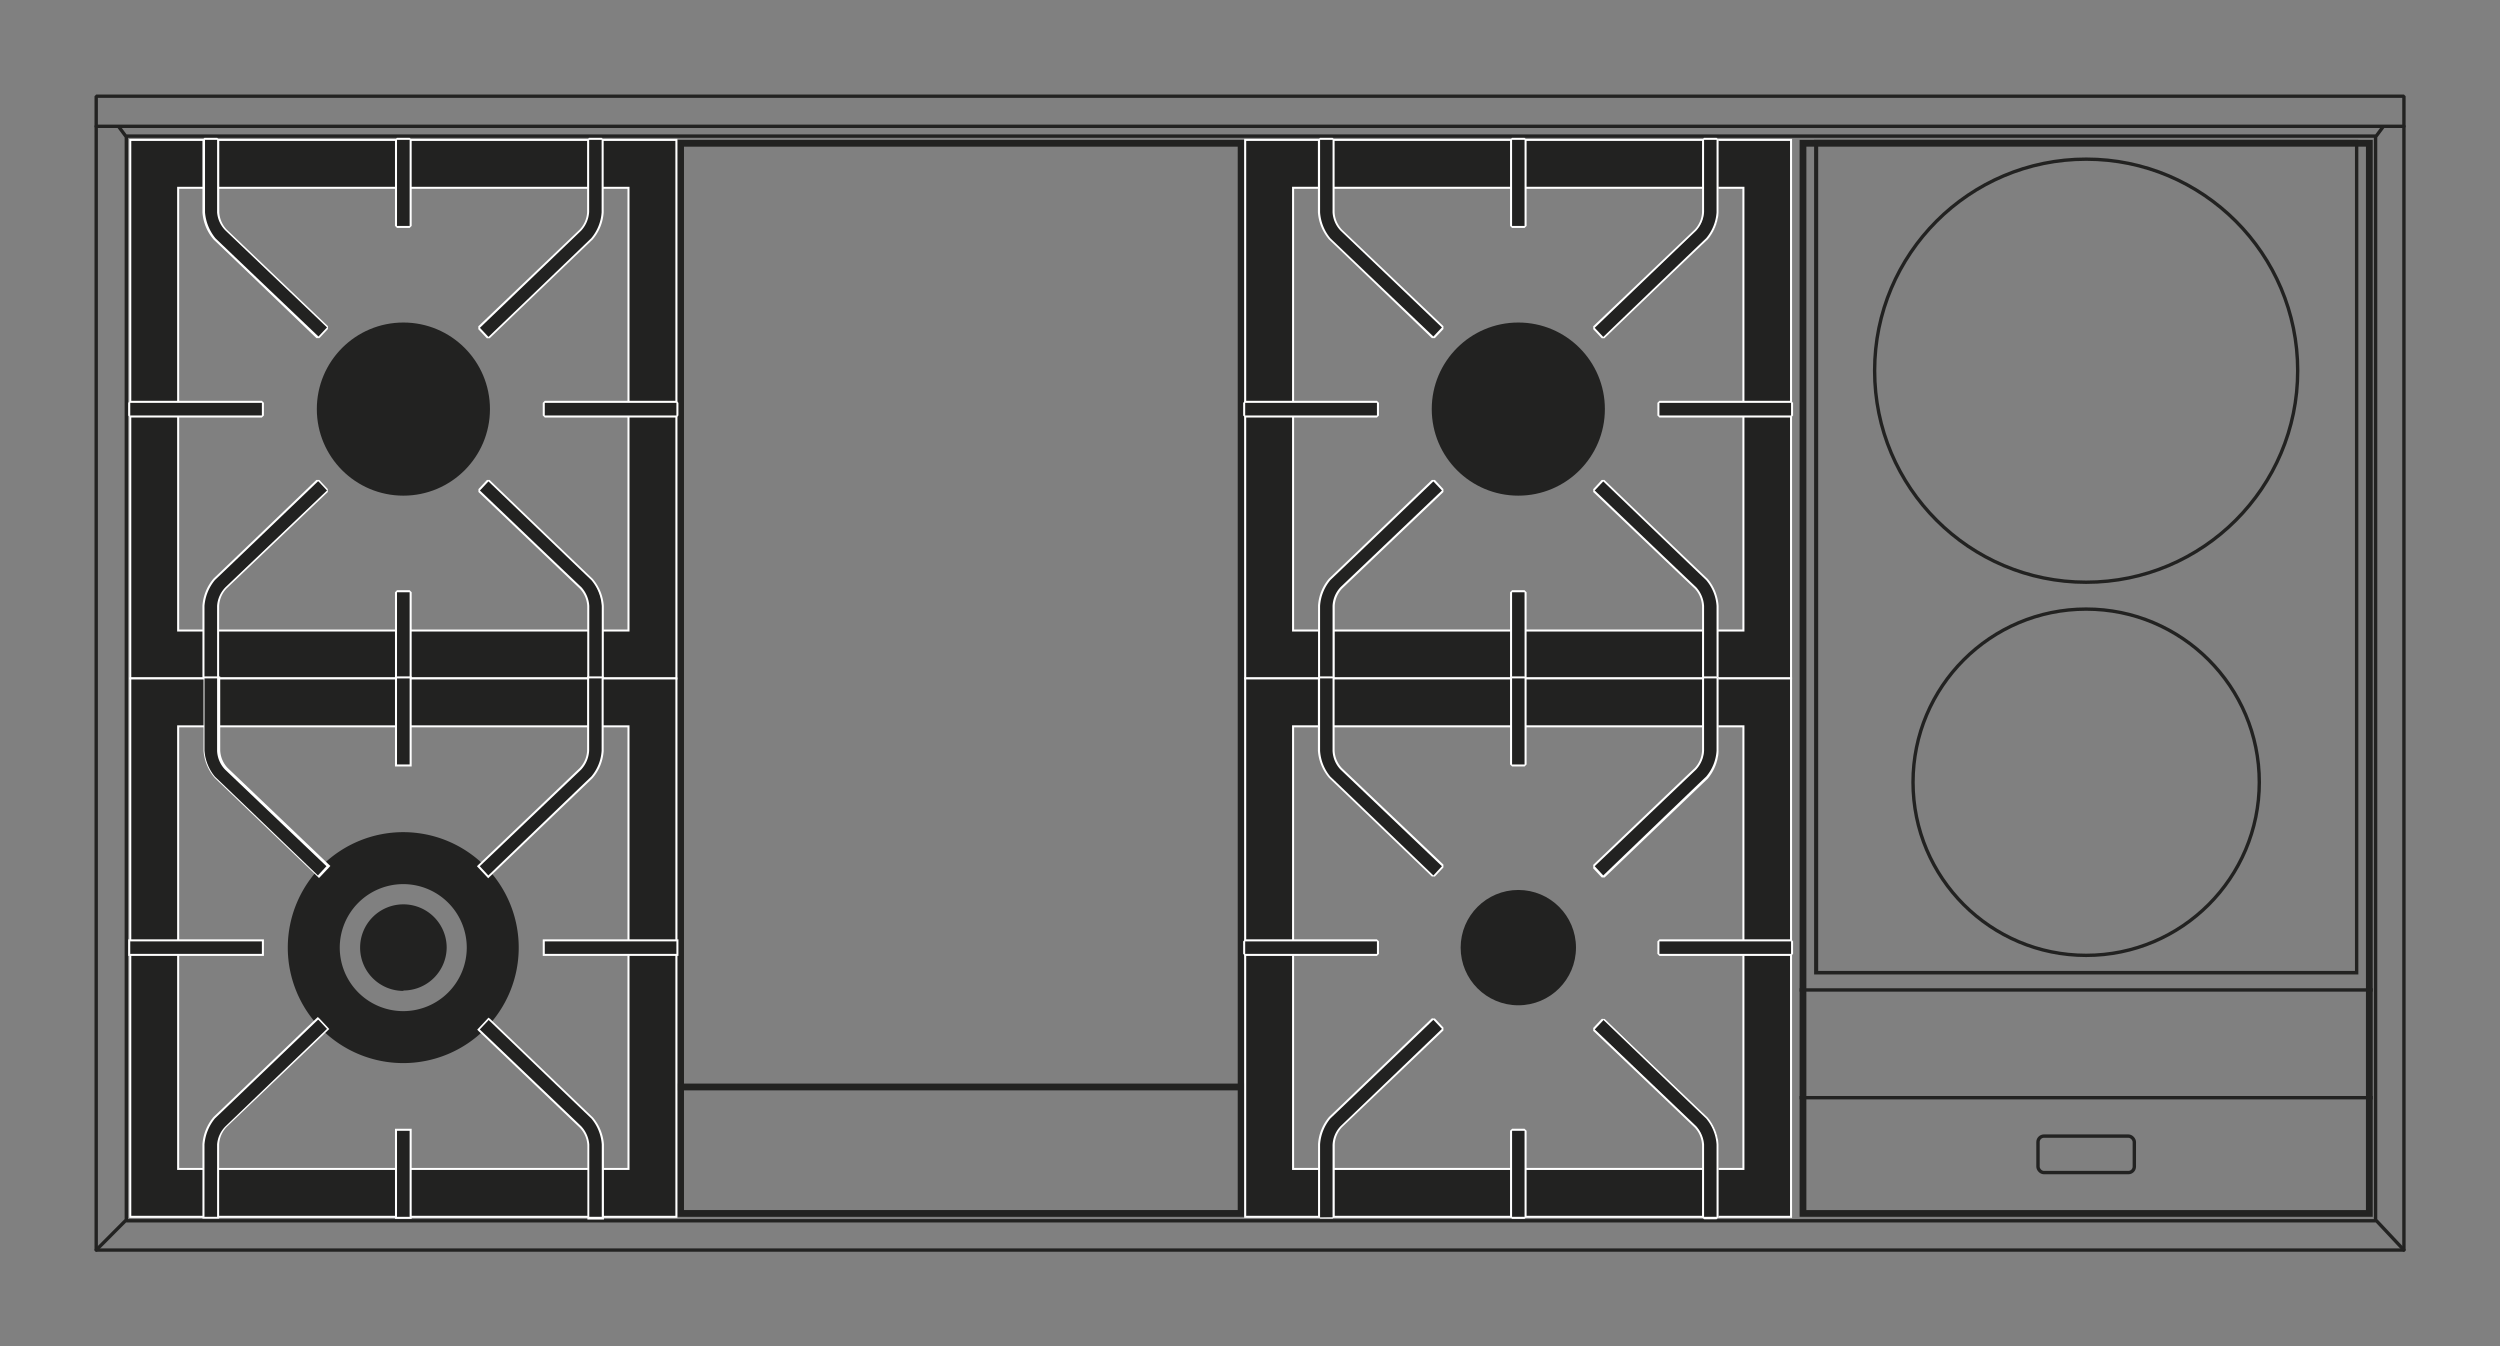 <svg xmlns="http://www.w3.org/2000/svg" viewBox="0 0 184.25 99.21"><rect x="0" y="0" width="184.25" height="99.21" fill="#808080" stroke="none"/><defs><style>.cls-2,.cls-4{fill:none;stroke:#222221}.cls-2{stroke-linecap:round}.cls-2,.cls-4{stroke-width:.25px}.cls-2{stroke-linejoin:round}.cls-3,.cls-6{fill:#222221}.cls-4{stroke-miterlimit:3.86}.cls-6{stroke:#fff;stroke-miterlimit:10;stroke-width:.15px}.cls-7{fill:#fff}</style></defs><g id="Piano"><path stroke-width=".25" stroke-linejoin="bevel" stroke-linecap="round" fill="none" stroke="#222221" d="M7.09 7.09h170.08v85.04H7.09z"/><path class="cls-2" d="M7.09 9.31h170.08m-167.86.78l-.58-.78m166.35.78l.58-.78M7.09 92.13l2.22-2.23m167.86 2.23l-2.09-2.23M9.31 10.03h165.77v79.94H9.31z"/></g><g id="Bruciatori"><path class="cls-3" d="M174.37 10.81v78.37h-41.24V10.81h41.24m.5-.5h-42.24v79.37h42.24V10.31z"/><circle class="cls-2" cx="153.75" cy="27.32" r="15.59"/><circle class="cls-2" cx="153.75" cy="57.65" r="12.76"/><path class="cls-4" d="M132.63 80.9h42.24m-42.24-7.94h42.24"/><rect class="cls-4" x="150.2" y="83.73" width="7.1" height="2.69" rx=".44"/><path class="cls-3" d="M173.56 10.56v61H134v-61h39.61m.25-.25H133.7v61.51h40.11V10.31z"/><path stroke-width=".5" stroke-miterlimit="3.86" fill="none" stroke="#222221" d="M49.91 80.11h41.81"/><path class="cls-3" d="M91.22 10.81v78.37H50.41V10.81h40.81m.5-.5H49.91v79.37h41.81V10.31z"/><circle class="cls-3" cx="29.73" cy="30.15" r="6.38"/><path class="cls-6" d="M9.6 10.31V50h40.25V10.31zm36.72 36.16H13.13V13.84h33.19z"/><path class="cls-3" d="M23.41 24.88l-7.58-7.27a3.43 3.43 0 01-.79-2v-5.3l.07-.07H16l.07.07v5.34a2 2 0 00.61 1.35l7.47 7.12v.11l-.63.67z"/><path class="cls-7" d="M16 10.31v5.34a2.12 2.12 0 00.63 1.35l7.47 7.13-.63.67s-7.14-6.8-7.59-7.24a3.45 3.45 0 01-.77-1.91v-5.34H16m0-.15h-.93l-.15.15v5.34a3.46 3.46 0 00.82 2c.44.41 7.51 7.2 7.58 7.27h.22l.63-.67v-.21l-7.47-7.13a2 2 0 01-.54-1.28v-5.32l-.16-.15z"/><path class="cls-3" d="M35.93 24.88l-.63-.67v-.11l7.48-7.1a2.1 2.1 0 00.56-1.34v-5.35l.08-.07h.92l.07.07v5.34a3.37 3.37 0 01-.79 2L36 24.88z"/><path class="cls-7" d="M44.34 10.31v5.34a3.31 3.31 0 01-.77 1.91C43.12 18 36 24.83 36 24.83l-.63-.67L42.83 17a2.22 2.22 0 00.59-1.38v-5.31h.92m0-.15h-.92l-.15.15v5.34a2 2 0 01-.55 1.27l-7.47 7.13v.21l.63.67h.21c.07-.07 7.14-6.86 7.58-7.27a3.39 3.39 0 00.82-2v-5.35l-.15-.15z"/><path class="cls-3" d="M43.42 50.07l-.08-.07v-5.34a2.09 2.09 0 00-.56-1.33l-7.47-7.13v-.1l.63-.68H36c.07.07 7.14 6.86 7.58 7.27a3.4 3.4 0 01.79 2V50l-.07.07z"/><path class="cls-7" d="M36 35.48s7.13 6.85 7.58 7.27a3.25 3.25 0 01.77 1.91V50h-.92v-5.34a2.25 2.25 0 00-.59-1.39c-.26-.23-7.47-7.12-7.47-7.12l.63-.67m.1-.11h-.21l-.63.68v.21l7.47 7.12a2 2 0 01.55 1.29V50l.15.15h.92l.15-.15v-5.34a3.4 3.4 0 00-.82-2c-.44-.41-7.51-7.2-7.58-7.27z"/><path class="cls-3" d="M15.11 50.07L15 50v-5.34a3.46 3.46 0 01.79-2c.44-.41 7.51-7.2 7.58-7.27h.11l.63.68v.1l-7.47 7.13a2 2 0 00-.57 1.34V50l-.07.07z"/><path class="cls-7" d="M23.47 35.48l.63.67-7.47 7.12a2.15 2.15 0 00-.63 1.39V50h-.93v-5.34a3.39 3.39 0 01.77-1.91c.45-.42 7.59-7.27 7.59-7.27m-.11-.11c-.07.07-7.14 6.86-7.58 7.27a3.46 3.46 0 00-.82 2V50l.15.15H16l.15-.15v-5.34a2 2 0 01.54-1.28l7.47-7.12v-.21l-.63-.68z"/><path class="cls-3" d="M29.27 16.73l-.08-.08v-6.34l.08-.07h.92l.07.07v6.34l-.07.08h-.92z"/><path class="cls-7" d="M30.19 10.31v6.34h-.93v-6.34h.93m0-.15h-.93l-.15.15v6.34l.15.15h.93l.15-.15v-6.34l-.15-.15z"/><path class="cls-3" d="M29.27 50.07l-.08-.07v-6.35l.08-.07h.92l.07.07V50l-.07.07h-.92z"/><path class="cls-7" d="M30.19 43.65V50h-.93v-6.35h.93m0-.15h-.93l-.15.15V50l.15.15h.93l.15-.15v-6.35l-.15-.15z"/><path class="cls-3" d="M40.15 30.69l-.08-.07v-.93l.08-.07h9.7l.08.07v.93l-.08.07h-9.7z"/><path class="cls-7" d="M49.85 29.69v.93h-9.7v-.93h9.7m0-.15h-9.7l-.15.15v.93l.15.15h9.7l.15-.15v-.93l-.15-.15z"/><path class="cls-3" d="M9.6 30.69l-.07-.07v-.93l.07-.07h9.7l.08.07v.93l-.08.07H9.6z"/><path class="cls-7" d="M19.3 29.69v.93H9.6v-.93h9.7m0-.15H9.6l-.15.15v.93l.15.15h9.7l.15-.15v-.93l-.15-.15z"/><path class="cls-3" d="M29.73 61.33a8.51 8.51 0 108.5 8.51 8.51 8.51 0 00-8.5-8.51zm0 13.19a4.68 4.68 0 114.67-4.68 4.68 4.68 0 01-4.67 4.68zm0-1.49a3.19 3.19 0 113.19-3.19A3.19 3.19 0 0129.73 73z"/><path class="cls-6" d="M9.6 50v39.68h40.25V50zm36.72 36.15H13.13V53.53h33.19z"/><path class="cls-3" d="M23.41 64.57c-.07-.07-7.14-6.86-7.58-7.27a3.43 3.43 0 01-.79-2v-5.38h1.07v5.41a2 2 0 00.57 1.33l7.47 7.13.05.05-.73.78z"/><path class="cls-7" d="M16 50v5.33a2.12 2.12 0 00.59 1.39l7.47 7.12-.63.68s-7.14-6.86-7.59-7.28a3.39 3.39 0 01-.77-1.91V50H16m.15-.15H15v5.48a3.46 3.46 0 00.82 2l7.58 7.27.11.11.11-.11.63-.67.1-.11-.11-.1-7.47-7.13a2 2 0 01-.54-1.29v-5.45z"/><path class="cls-3" d="M35.25 63.84l.06-.05 7.47-7.13a2.09 2.09 0 00.56-1.33v-5.41h1.07v5.41a3.37 3.37 0 01-.79 2c-.44.41-7.51 7.2-7.58 7.27l-.06.05z"/><path class="cls-7" d="M44.34 50v5.33a3.25 3.25 0 01-.77 1.91c-.45.42-7.58 7.28-7.58 7.28l-.63-.68 7.47-7.12a2.23 2.23 0 00.59-1.39V50h.92m.15-.15h-1.22v5.48a2 2 0 01-.55 1.28l-7.47 7.13-.1.1.1.11.63.67.1.11.11-.11 7.58-7.27a3.39 3.39 0 00.82-2v-5.5z"/><path class="cls-3" d="M43.34 89.76v-5.41a2.07 2.07 0 00-.56-1.35l-7.47-7.13h-.06l.73-.78h.06l7.58 7.27a3.37 3.37 0 01.79 2v5.42z"/><path class="cls-7" d="M36 75.16s7.13 6.85 7.58 7.27a3.31 3.31 0 01.77 1.92v5.33h-.92v-5.33a2.23 2.23 0 00-.6-1.35l-7.47-7.13.63-.67M36 75l-.1.11-.63.67-.1.11.1.1 7.47 7.13a2 2 0 01.55 1.29v5.47h1.22v-5.53a3.45 3.45 0 00-.82-2c-.44-.41-7.51-7.2-7.58-7.27L36 75z"/><path class="cls-3" d="M15 89.76v-5.41a3.44 3.44 0 01.79-2l7.58-7.27h.06l.73.78h-.05s-7.18 6.91-7.43 7.14a2 2 0 00-.57 1.33v5.41z"/><path class="cls-7" d="M23.47 75.16l.63.67L16.63 83a2.12 2.12 0 00-.63 1.35v5.33h-.93v-5.33a3.45 3.45 0 01.77-1.92c.45-.42 7.59-7.27 7.59-7.27m0-.21l-.11.1c-.07.07-7.14 6.86-7.58 7.27a3.51 3.51 0 00-.82 2v5.49h1.23v-5.46a2 2 0 01.54-1.28l7.47-7.13.11-.1-.1-.11-.63-.67-.07-.06z"/><path class="cls-3" d="M29.19 49.92h1.07v6.49h-1.07z"/><path class="cls-7" d="M30.19 50v6.34h-.93V50h.93m.15-.15h-1.23v6.64h1.23v-6.64z"/><path class="cls-3" d="M29.19 83.26h1.07v6.49h-1.07z"/><path class="cls-7" d="M30.19 83.34v6.34h-.93v-6.34h.93m.15-.15h-1.23v6.64h1.23v-6.64z"/><path class="cls-3" d="M40.07 69.3h9.85v1.07h-9.85z"/><path class="cls-7" d="M49.85 69.38v.92h-9.7v-.92h9.7m.15-.15H40v1.22h10v-1.22z"/><path class="cls-3" d="M9.53 69.3h9.85v1.07H9.53z"/><path class="cls-7" d="M19.3 69.38v.92H9.6v-.92h9.7m.15-.15h-10v1.22h10v-1.22z"/><circle class="cls-3" cx="111.9" cy="30.15" r="6.38"/><path class="cls-6" d="M91.77 10.31V50H132V10.31zm36.72 36.16H95.3V13.84h33.19z"/><path class="cls-3" d="M105.59 24.88c-.08-.06-7.15-6.85-7.59-7.27a3.43 3.43 0 01-.79-2v-5.3l.07-.07h.93l.07.07v5.34a2.09 2.09 0 00.57 1.35l7.47 7.12v.11l-.63.67z"/><path class="cls-7" d="M98.21 10.31v5.34A2.12 2.12 0 0098.8 17l7.47 7.13-.63.67s-7.14-6.8-7.59-7.24a3.36 3.36 0 01-.76-1.91v-5.34h.92m0-.15h-.92l-.16.15v5.34a3.46 3.46 0 00.82 2c.44.41 7.51 7.2 7.58 7.27h.22l.63-.67v-.21l-7.48-7.12a2 2 0 01-.54-1.28v-5.33l-.15-.15z"/><path class="cls-3" d="M118.1 24.88l-.63-.67v-.11L125 17a2.1 2.1 0 00.56-1.34v-5.35l.08-.07h.92l.08.07v5.34a3.45 3.45 0 01-.8 2l-7.58 7.27z"/><path class="cls-7" d="M126.51 10.31v5.34a3.31 3.31 0 01-.77 1.91c-.45.42-7.58 7.27-7.58 7.27l-.63-.67L125 17a2.22 2.22 0 00.59-1.38v-5.31h.92m0-.15h-.92l-.15.15v5.34a2 2 0 01-.54 1.27l-7.48 7.13v.21l.63.67h.21c.07-.07 7.14-6.86 7.59-7.27a3.44 3.44 0 00.81-2v-5.35l-.15-.15z"/><path class="cls-3" d="M125.59 50.07l-.08-.07v-5.34a2.09 2.09 0 00-.56-1.33l-7.47-7.13v-.1l.63-.68h.11c.07.07 7.14 6.86 7.58 7.27a3.48 3.48 0 01.8 2V50l-.08.07z"/><path class="cls-7" d="M118.16 35.48s7.13 6.85 7.58 7.27a3.25 3.25 0 01.77 1.91V50h-.92v-5.34a2.25 2.25 0 00-.59-1.39c-.26-.23-7.47-7.12-7.47-7.12l.63-.67m.1-.11h-.21l-.63.68v.21c.08.07 7.22 6.89 7.48 7.12a2 2 0 01.54 1.29V50l.15.15h.92l.15-.15v-5.34a3.45 3.45 0 00-.81-2c-.45-.41-7.52-7.2-7.59-7.27z"/><path class="cls-3" d="M97.28 50.07l-.07-.07v-5.34a3.46 3.46 0 01.79-2c.44-.41 7.51-7.2 7.59-7.27h.1l.63.68v.1l-7.47 7.13a2.1 2.1 0 00-.57 1.34V50l-.07.07z"/><path class="cls-7" d="M105.64 35.48l.63.67-7.47 7.12a2.15 2.15 0 00-.59 1.39V50h-.92v-5.34a3.31 3.31 0 01.76-1.91c.45-.42 7.59-7.27 7.59-7.27m-.11-.11c-.07.07-7.14 6.86-7.58 7.27a3.38 3.38 0 00-.81 2V50l.16.15h.92l.15-.15v-5.34a2 2 0 01.54-1.28l7.47-7.12v-.21l-.63-.68z"/><path class="cls-3" d="M111.44 16.73l-.08-.08v-6.34l.08-.07h.92l.08.07v6.34l-.08.08h-.92z"/><path class="cls-7" d="M112.36 10.31v6.34h-.92v-6.34h.92m0-.15h-.92l-.15.15v6.34l.15.15h.92l.15-.15v-6.34l-.15-.15z"/><path class="cls-3" d="M111.44 50.07l-.08-.07v-6.35l.08-.07h.92l.08.07V50l-.08.07h-.92z"/><path class="cls-7" d="M112.36 43.65V50h-.92v-6.35h.92m0-.15h-.92l-.15.15V50l.15.15h.92l.15-.15v-6.35l-.15-.15z"/><path class="cls-3" d="M122.32 30.69l-.07-.07v-.93l.07-.07h9.7l.08.07v.93l-.08.07h-9.7z"/><path class="cls-7" d="M132 29.69v.93h-9.7v-.93h9.7m0-.15h-9.7l-.15.15v.93l.15.15h9.7l.15-.15v-.93l-.15-.15z"/><path class="cls-3" d="M91.77 30.69l-.07-.07v-.93l.07-.07h9.7l.08.07v.93l-.08.07h-9.7z"/><path class="cls-7" d="M101.48 29.69v.93h-9.71v-.93h9.71m0-.15h-9.71l-.15.15v.93l.15.15h9.71l.15-.15v-.93l-.15-.15z"/><circle class="cls-3" cx="111.9" cy="69.84" r="4.25"/><path class="cls-6" d="M91.77 50v39.68H132V50zm36.72 36.15H95.3V53.53h33.19z"/><path class="cls-3" d="M105.59 64.57c-.08-.07-7.15-6.86-7.59-7.27a3.43 3.43 0 01-.79-2V50l.07-.08h.93l.07.08v5.33a2.09 2.09 0 00.57 1.33l7.47 7.13v.11l-.63.67z"/><path class="cls-7" d="M98.21 50v5.33a2.12 2.12 0 00.59 1.39l7.47 7.12-.63.68s-7.14-6.86-7.59-7.28a3.31 3.31 0 01-.76-1.91V50h.92m0-.15h-.92l-.16.15v5.33a3.46 3.46 0 00.82 2l7.58 7.27h.22l.63-.67v-.21l-7.48-7.11a2 2 0 01-.54-1.29V50l-.15-.15z"/><path class="cls-3" d="M118.1 64.57l-.63-.67v-.11l7.53-7.13a2.09 2.09 0 00.56-1.33V50l.08-.08h.92l.08.08v5.33a3.48 3.48 0 01-.8 2c-.44.41-7.51 7.2-7.58 7.27z"/><path class="cls-7" d="M126.51 50v5.33a3.25 3.25 0 01-.77 1.91c-.45.42-7.58 7.28-7.58 7.28l-.63-.68 7.47-7.12a2.23 2.23 0 00.59-1.39V50h.92m0-.15h-.92l-.15.15v5.33a2 2 0 01-.54 1.28c-.26.23-7.4 7.06-7.48 7.13V64l.63.67h.21c.07-.06 7.14-6.85 7.59-7.27a3.44 3.44 0 00.81-2V50l-.15-.15z"/><path class="cls-3" d="M125.59 89.76l-.08-.08v-5.33A2.07 2.07 0 00125 83l-7.47-7.13v-.11l.63-.67h.11l7.58 7.27a3.45 3.45 0 01.8 2v5.34l-.08.08z"/><path class="cls-7" d="M118.16 75.16s7.13 6.85 7.58 7.27a3.31 3.31 0 01.77 1.92v5.33h-.92v-5.33A2.23 2.23 0 00125 83l-7.47-7.13.63-.67m.1-.11h-.21l-.63.67v.21l7.48 7.13a2 2 0 01.54 1.29v5.32l.15.15h.92l.15-.15v-5.36a3.5 3.5 0 00-.81-2c-.45-.41-7.52-7.2-7.59-7.27z"/><path class="cls-3" d="M97.28 89.76l-.07-.08v-5.33a3.44 3.44 0 01.79-2l7.59-7.27h.1l.63.67v.11S99.1 82.77 98.85 83a2 2 0 00-.57 1.33v5.33l-.07.08z"/><path class="cls-7" d="M105.64 75.16l.63.67L98.8 83a2.12 2.12 0 00-.59 1.39v5.33h-.92v-5.37a3.36 3.36 0 01.76-1.92c.45-.42 7.59-7.27 7.59-7.27m-.11-.11c-.07.07-7.14 6.86-7.58 7.27a3.43 3.43 0 00-.81 2v5.34l.16.15h.92l.15-.15v-5.31a2 2 0 01.54-1.28l7.47-7.13v-.21l-.63-.67z"/><path class="cls-3" d="M111.44 56.41l-.08-.07V50l.08-.08h.92l.08.08v6.34l-.08.07h-.92z"/><path class="cls-7" d="M112.36 50v6.34h-.92V50h.92m0-.15h-.92l-.15.15v6.34l.15.15h.92l.15-.15V50l-.15-.15z"/><path class="cls-3" d="M111.44 89.76l-.08-.08v-6.34l.08-.08h.92l.08.08v6.34l-.08.08h-.92z"/><path class="cls-7" d="M112.36 83.34v6.34h-.92v-6.34h.92m0-.15h-.92l-.15.15v6.34l.15.15h.92l.15-.15v-6.34l-.15-.15z"/><path class="cls-3" d="M122.32 70.38l-.07-.08v-.92l.07-.08h9.7l.08.08v.92l-.08.08h-9.7z"/><path class="cls-7" d="M132 69.38v.92h-9.7v-.92h9.7m0-.15h-9.7l-.15.15v.92l.15.15h9.7l.15-.15v-.92l-.15-.15z"/><path class="cls-3" d="M91.77 70.38l-.07-.08v-.92l.07-.08h9.7l.08.08v.92l-.08.08h-9.7z"/><path class="cls-7" d="M101.48 69.38v.92h-9.71v-.92h9.71m0-.15h-9.71l-.15.15v.92l.15.15h9.71l.15-.15v-.92l-.15-.15z"/></g></svg>